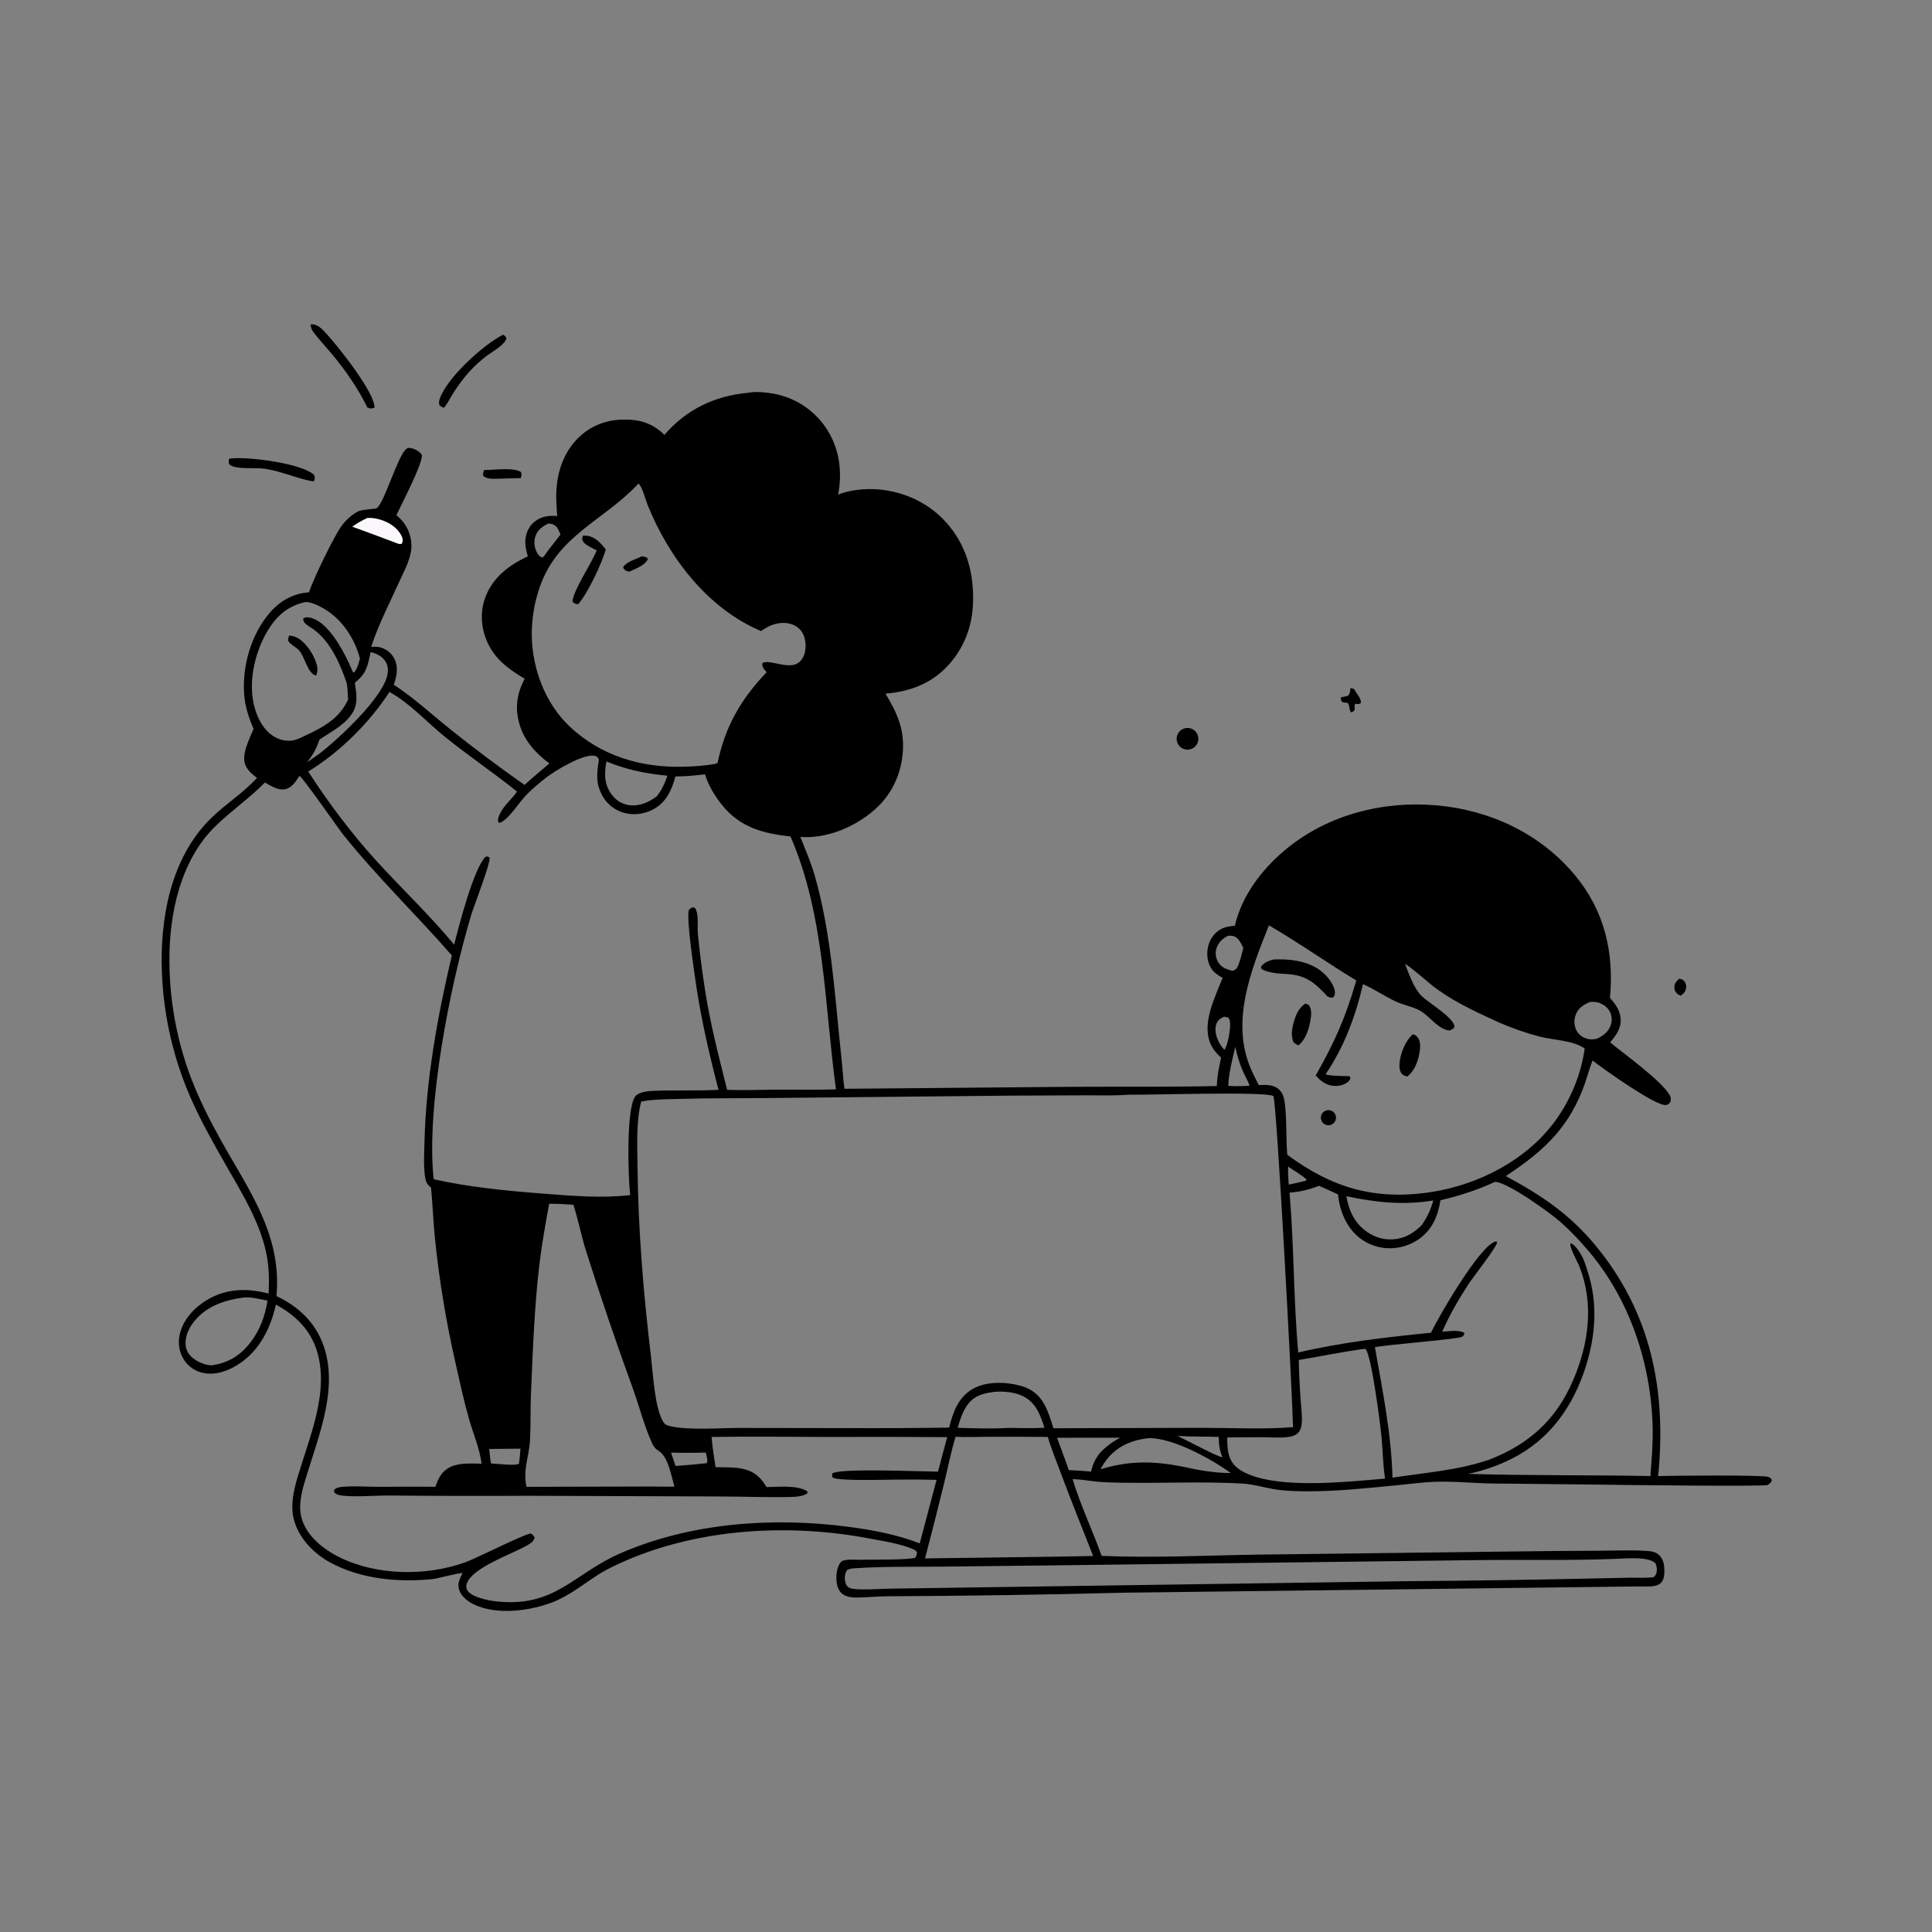 <?xml version="1.0" encoding="utf-8" ?>
<svg xmlns="http://www.w3.org/2000/svg" xmlns:xlink="http://www.w3.org/1999/xlink" width="1024" height="1024">
	<rect width="100%" height="100%" fill="#808080" stroke="none"/>
	<path d="M396.274 208.209C400.422 207.385 405.815 207.906 409.977 208.651Q411.013 208.837 412.039 209.074Q413.065 209.31 414.077 209.597Q415.09 209.885 416.088 210.221Q417.085 210.558 418.065 210.944Q419.044 211.329 420.003 211.763Q420.963 212.197 421.899 212.677Q422.836 213.158 423.748 213.684Q424.66 214.21 425.544 214.78Q426.429 215.351 427.285 215.965Q428.14 216.578 428.964 217.233Q429.788 217.888 430.579 218.583Q431.37 219.278 432.125 220.011Q432.88 220.745 433.599 221.514Q434.317 222.284 434.996 223.088Q435.676 223.892 436.314 224.729Q436.953 225.566 437.55 226.433C444.849 237.105 446.583 249.609 444.242 262.125C447.595 260.801 451.157 260.031 454.731 259.603C468.934 257.902 484.014 261.982 495.197 270.954C507.142 280.537 513.882 294.113 515.387 309.246C516.928 324.742 514.151 338.818 504.022 350.972C494.997 361.802 483.11 366.482 469.347 367.656C475.384 377.823 479.329 386.031 478.544 398.127C477.756 410.285 472.583 421.346 463.355 429.359C452.919 438.42 438.171 444.62 424.215 443.592C426.865 450.266 429.734 456.925 431.742 463.825C440.779 494.867 442.64 530.035 446.122 562.212C446.658 567.164 446.882 572.147 447.566 577.08L567.221 576.038C593.116 575.881 619.051 576.219 644.938 575.606C645.078 570.51 646.126 565.586 647.19 560.623C644.803 558.299 642.82 556.135 641.505 553.001C636.927 542.095 644.064 528.405 648.008 518.293C646.753 517.582 645.521 516.822 644.38 515.936C641.863 513.982 640.372 510.681 640.001 507.562C639.498 503.336 640.572 498.827 643.358 495.549C646.406 491.962 649.938 490.963 654.46 490.722C658.237 474.692 668.674 460.929 681.136 450.503C703.517 431.778 733.153 424.253 761.906 426.892C790.042 429.474 816.532 441.929 834.75 463.862C850.449 482.762 855.552 504.801 853.31 528.936C856.171 532.084 858.591 535.388 858.961 539.771C859.397 544.944 856.593 548.795 853.385 552.482C860.775 558.53 880.673 572.88 884.963 580.407C885.692 581.685 885.693 582.641 885.357 584.059C884.449 585.117 884.274 585.579 882.799 585.69C877.323 586.103 849.679 566.517 844.07 562.065C842.043 567.4 840.684 572.963 838.538 578.276C829.977 599.464 816.691 611.107 798.086 623.35C816.923 633.43 832.188 643.704 845.969 660.503C875.243 696.191 883.333 737.224 878.845 782.38C885.559 782.075 933.99 781.729 937.078 782.74C938.219 783.114 938.612 783.401 939.103 784.475C938.83 785.244 938.877 785.396 938.309 785.97C938.283 785.996 937.014 787.032 936.923 787.071C934.743 787.992 856.353 787.03 846.631 786.868L790.325 786.276C780.479 786.087 770.348 785.023 760.539 785.384C753.927 785.628 747.294 786.552 740.708 787.185C724.549 788.739 707.712 790.571 691.484 790.425C685.799 790.374 680.036 790.16 674.431 789.147C669.188 788.199 663.886 786.617 658.558 786.319C637.328 785.13 615.773 786.227 594.495 785.867C590.126 785.793 585.705 785.733 581.356 785.309C577.274 784.911 573.272 784.108 569.159 783.993L568.506 783.981C572.643 797.785 579.066 811.033 583.883 824.642C611.28 825.832 639.147 824.393 666.573 823.983L803.058 822.303Q825.337 821.987 847.618 821.925C855.371 821.888 863.288 821.526 871.026 821.924C873.598 822.056 876.935 822.096 878.975 823.862C881.13 825.726 881.91 828.182 882.087 830.964C882.248 833.476 882.291 837.03 880.336 838.945C877.791 841.438 872.893 840.805 869.625 840.823L595.338 844.168Q532.879 845.786 470.399 846.058C464.798 846.086 459.216 846.749 453.621 846.724C451.432 846.714 449.084 846.43 447.175 845.28C445.231 844.109 444.149 842.154 443.684 839.979C442.944 836.513 443.187 831.409 445.281 828.425C445.824 827.652 446.336 827.292 447.256 827.061C450.084 826.355 453.536 826.775 456.461 826.709C463.893 826.541 478.086 826.89 484.944 825.761C485.828 824.79 485.796 824.079 486.063 822.831C485.403 821.881 485.076 821.601 483.979 821.115C477.299 818.159 468.266 816.849 461.06 815.478C418.614 807.403 371.444 809.943 331.492 827.25C326.448 829.435 321.397 831.82 316.765 834.795C308.774 839.929 301.78 845.773 292.796 849.242C280.798 853.875 263.431 856.134 251.437 850.494C248.122 848.934 244.596 846.348 243.382 842.734C242.245 839.351 243.659 836.773 245.138 833.814C244.063 833.362 231.64 836.73 229.127 836.978C211.028 838.764 191.502 836.988 175.242 828.28C164.86 822.721 155.492 812.256 154.958 800.053C154.627 792.508 157.053 784.994 159.273 777.883C165.285 758.623 174.175 736.518 168.036 716.249C164.559 704.77 156.563 697.059 146.255 691.452C143.448 703.778 137.837 715.329 127.115 722.626C121.465 726.472 114.332 729.135 107.457 727.641Q106.674 727.47 105.912 727.221Q105.15 726.972 104.417 726.647Q103.684 726.322 102.988 725.924Q102.292 725.526 101.639 725.06Q100.987 724.593 100.386 724.063Q99.784 723.533 99.239 722.945Q98.695 722.357 98.212 721.716Q97.73 721.076 97.315 720.39C94.706 716.132 94.187 711.098 95.483 706.309C97.526 698.756 103.601 692.541 110.235 688.695C120.413 682.793 131.295 682.721 142.394 685.608C142.723 678.202 142.623 671.047 141.047 663.764C137.443 647.107 127.926 631.877 119.568 617.239C113.309 606.276 107.124 595.316 101.906 583.807Q100.1 579.812 98.487 575.736Q96.875 571.659 95.46 567.509Q94.045 563.36 92.831 559.147Q91.617 554.935 90.607 550.669Q89.597 546.403 88.792 542.093Q87.988 537.784 87.391 533.44Q86.794 529.097 86.407 524.73Q86.02 520.363 85.842 515.983C84.587 487.195 90.402 454.668 111.828 433.705C119.633 426.07 128.744 420.461 136.22 412.31C133.805 410.457 131.297 408.434 130.095 405.55C127.713 399.833 132.294 391.7 134.39 386.253C131.786 380.309 129.872 374.401 129.402 367.884C128.319 352.883 133.209 335.903 143.216 324.502C148.587 318.383 155.581 314.462 163.778 313.948C165.719 307.539 177.18 283.895 181.123 278.62C183.29 275.72 186.149 273.127 189.285 271.298C191.9 269.774 199.009 270.036 199.928 269.175C204.044 265.315 210.587 242.515 215.046 238.212C215.769 237.515 216.446 237.282 217.464 237.444C219.776 237.811 222.511 239.26 223.671 241.255C223.434 247.149 213.188 266.399 210.105 273.036C212.66 275.2 214.542 277.341 216 280.386Q216.322 281.046 216.595 281.727Q216.868 282.408 217.091 283.107Q217.314 283.806 217.486 284.52Q217.658 285.233 217.778 285.957Q217.898 286.681 217.965 287.412Q218.032 288.143 218.047 288.876Q218.061 289.61 218.022 290.343Q217.983 291.076 217.891 291.804C217.095 297.668 213.71 303.668 211.288 309.033C206.416 319.823 200.646 330.955 196.957 342.191L196.73 342.893C198.518 342.705 200.356 342.707 202.081 343.266C205.033 344.223 207.587 346.302 208.979 349.088C211.287 353.707 210.349 358.312 208.698 362.914C219.046 369.604 228.335 378.241 237.942 385.947Q257.487 401.669 278.048 416.036C282.233 412.057 286.84 408.454 291.169 404.624C283.874 399.252 277.883 392.599 275.298 383.738C272.833 375.291 273.945 367.496 278.1 359.788C270.133 354.958 263.08 350.07 258.836 341.493C255.113 333.97 254.221 325.105 257.036 317.134C260.872 306.274 269.682 299.51 279.766 294.886C278.965 292.157 278.287 289.494 278.427 286.614C278.61 282.845 280.12 279.213 283.025 276.743C286.682 273.635 290.786 273.156 295.36 273.501C295.089 270.847 294.942 268.154 294.851 265.488C294.446 253.583 297.285 241.792 305.667 232.929C312.014 226.217 320.542 222.608 329.746 222.394C338.835 222.183 345.48 224.031 352.155 230.469C363.901 216.955 378.594 209.9 396.274 208.209ZM339.84 583.837C337.109 594.561 337.781 606.925 337.894 617.956C338.244 651.882 340.999 685.246 345.025 718.919C346.105 727.95 346.96 745.852 351.41 753.409C352.307 754.931 353.185 755.404 354.852 755.813C364.582 758.203 381.447 756.843 391.867 756.833L448.186 756.923Q475.627 757.064 503.065 756.656C505.073 748.568 507.859 740.657 515.503 736.193C522.743 731.965 533.399 732.335 541.284 734.598C546.999 736.238 550.831 739.351 553.65 744.581C555.738 748.455 557.05 752.808 558.33 757.006L637.222 756.768C653.171 756.796 669.424 757.656 685.331 756.432C684.966 738.602 676.724 584.723 674.924 580.91C670.364 578.397 609.13 580.423 598.115 580.218C590.688 580.802 583.079 580.512 575.628 580.541L534.467 580.719L404.751 582.002C390.044 582.153 375.37 581.988 360.667 582.436C353.798 582.645 346.607 582.55 339.84 583.837ZM140.425 414.766C132.157 423.123 122.603 429.692 114.25 437.828C95.626 455.968 89.65 484.281 89.795 509.387Q89.809 513.94 90.059 518.486Q90.309 523.033 90.793 527.56Q91.277 532.088 91.994 536.584Q92.712 541.08 93.66 545.533Q94.609 549.987 95.786 554.385Q96.963 558.783 98.366 563.115Q99.769 567.446 101.394 571.7Q103.019 575.953 104.861 580.117C109.553 590.746 115.097 601.061 120.922 611.105C135.084 635.523 149.163 657.312 146.539 686.934C158.156 692.466 167.141 700.825 171.479 713.2C179.205 735.242 169.556 759.301 163.042 780.366C160.906 787.274 158.254 795.002 159.365 802.323C160.979 812.97 170.888 820.952 180.016 825.424C199.93 835.178 225.704 835.442 246.434 828.135C252.039 826.16 278.97 812.514 281.401 812.812C282.526 813.626 282.822 813.755 283.341 815.018C282.771 817.138 281.148 818.049 279.347 819.099C271.446 823.71 249.795 830.91 247.305 839.692C247.005 840.748 247.069 841.893 247.654 842.845C249.979 846.629 258.805 848.291 263.005 848.757C294.238 852.229 304.064 834.02 328.841 823.271C366.301 807.02 409.442 803.988 449.6 809.221C462.217 810.866 475.62 813.375 487.469 818.04L496.395 784.342Q485.761 784.072 475.125 784.223C469.773 784.197 443.677 785.135 441.275 783.052C440.905 781.964 440.85 781.954 441.247 780.887C445.788 778.09 487.813 779.949 497.179 780.008C498.792 773.916 500.315 767.782 502.036 761.72Q470.356 761.477 438.676 761.617C418.191 761.587 397.637 761.252 377.156 761.623C377.58 767.02 378.406 772.284 379.3 777.616C387.498 777.906 396.498 776.885 402.738 783.376C404.119 784.813 405.248 786.466 406.254 788.179C412.639 788.156 422.48 786.913 428.013 790.516L427.795 791.657C425.127 793.138 422.195 793.351 419.196 793.419C406.658 793.706 394.024 793.199 381.471 793.161L281.017 792.795Q243.336 793 205.655 792.65C199.138 792.631 184.761 793.769 179.479 792.328C178.453 792.048 177.779 791.719 177.118 790.884C177.095 790.251 176.885 789.85 177.398 789.377C178.526 788.337 180.468 788.146 181.93 788.017C187.769 787.505 193.9 788.026 199.785 788.035C210.105 788.051 220.412 787.884 230.733 788.039C232.354 783.481 234.121 779.71 238.746 777.501C243.606 775.178 249.987 775.727 255.258 775.785C254.266 767.847 250.835 759.968 248.639 752.267C245.822 742.389 243.642 732.255 241.391 722.236Q234.012 689.946 230.596 657C229.634 647.82 229.339 638.614 228.462 629.442C226.155 627.685 225.599 626.121 225.218 623.272C224.447 617.505 224.837 611.335 224.974 605.526C225.761 572.233 231.877 538.742 239.491 506.406C220.564 484.719 199.807 464.793 181.842 442.282C178.986 438.703 160.671 412.184 158.708 411.221C156.732 414.169 154.878 417.526 151.099 418.296C147.458 419.039 143.45 416.467 140.425 414.766ZM184.489 370.874C184.36 367.923 184.255 365.004 183.792 362.082C180.196 351.688 175.247 340.119 166.066 333.476C164.078 332.037 160.217 330.421 160.791 327.695C162.372 326.889 163.844 327.129 165.529 327.687C174.088 330.521 181.289 343.657 184.879 351.322Q186.039 353.833 187.114 356.382C188.066 356.194 187.726 356.429 188.319 355.579C189.572 353.782 190.221 351.187 190.767 349.067C188.063 338.492 181.335 328.259 171.8 322.665C169.01 321.028 165.213 319.118 161.959 319.078C153.355 320.939 147.416 325.634 142.721 332.905C135.527 344.048 131.546 360.056 134.479 373.168C135.906 379.547 139.182 386.532 144.832 390.149C147.961 392.152 152.004 393.16 155.678 392.341C158.135 391.794 160.545 390.457 162.821 389.391C170.787 385.66 178.375 381.5 182.976 373.652Q183.775 372.286 184.489 370.874ZM129.293 687.689C118.862 689.041 108.752 692.449 102.218 701.261C99.704 704.652 97.79 709.257 98.461 713.555C98.943 716.639 100.798 718.925 103.343 720.623C105.909 722.334 108.641 723.287 111.683 723.693C120.405 722.677 127.036 718.76 132.428 711.936C137.642 705.34 140.517 697.603 141.792 689.361C137.779 688.577 133.384 687.381 129.293 687.689ZM583.293 778.749C598.404 774.151 611.005 774.285 626.415 777.268C635.021 779.149 643.456 780.766 652.312 780.728C641.809 773.148 622.274 762.43 609.249 762.188C600.438 763.071 592.423 766.228 586.754 773.374Q584.762 775.893 583.293 778.749ZM507.608 756.754C516.244 757.029 525.362 757.377 533.979 756.818C540.488 756.862 547.099 757.118 553.593 756.728C551.385 750.014 549.105 743.42 542.312 740.052C537.838 737.835 532.158 737.328 527.219 737.686C521.653 738.454 516.921 739.34 513.213 744.029C510.39 747.598 508.832 752.417 507.608 756.754ZM374.076 769.873C367.918 770.062 361.817 770.093 355.66 769.9L358.083 777.003Q366.285 776.437 374.457 775.537C375.24 774.384 374.868 773.572 374.617 772.231C374.469 771.44 374.269 770.654 374.076 769.873ZM682.744 618.283C682.614 621.513 682.801 624.646 683.051 627.866C686.004 627.238 688.966 626.641 691.892 625.894L692.598 625.288C689.751 622.495 685.954 620.659 682.744 618.283ZM658.559 575.634L662.303 575.465C661.529 573.032 660.125 570.774 659.068 568.449Q657.617 565.175 656.526 561.765Q655.435 558.354 654.718 554.846C653.161 561.639 651.275 568.536 651.02 575.532C653.58 575.728 655.998 575.753 658.559 575.634ZM713.602 634.027C714.916 641.611 717.852 648.159 724.334 652.78C729.076 656.16 734.858 657.619 740.615 656.608C745.849 655.69 749.933 652.955 753.594 649.251C756.509 645.086 758.289 641.168 759.658 636.272C743.783 638.912 729.215 637.295 713.602 634.027ZM555.366 761.609Q539.543 761.464 523.72 761.522C518.002 761.539 512.133 761.84 506.429 761.517C504.178 769.152 502.618 776.951 500.752 784.684Q495.702 805.382 490.291 825.988L561.375 825.047L579.389 824.702C573.616 809.991 567.694 795.408 562.186 780.589C559.855 774.317 557.232 768.031 555.366 761.609ZM348.057 422.129C350.799 418.668 352.31 415.292 353.741 411.146C342.195 410.023 332.215 408.017 321.429 403.589C320.272 409.824 320.135 415.461 324.011 420.896C326.259 424.048 329.536 426.201 333.394 426.736C338.9 427.5 343.732 425.274 348.057 422.129ZM566.469 779.172C570.407 779.418 574.374 779.58 578.297 780.003C579.236 775.913 580.457 773.257 583.097 769.979C586.357 766.599 589.521 764.217 593.675 762.029L560.25 762.036C562.283 767.753 564.57 773.413 566.469 779.172ZM188.056 361.917C188.997 368.042 190.039 373.457 186.139 378.87C181.853 384.817 175.187 387.974 169.333 392.01C167.739 396.776 165.845 400.145 162.723 404.072L169.212 399.529C178.949 392.063 203.864 369.219 205.502 356.77C205.815 354.393 205.396 351.958 203.917 350.024C202.026 347.552 199.394 346.359 196.471 345.582C194.739 353.32 194.407 356.703 188.056 361.917ZM839.92 555.704C833.247 551.232 823.741 551.404 816.062 549.421C808.796 547.544 801.479 544.961 794.597 541.979C783.677 536.968 772.104 531.728 762.308 524.733C756.182 520.36 750.926 514.933 744.635 510.78C746.726 516.046 749.244 523.492 753.229 527.641C756.681 531.235 771.171 539.693 770.893 544.327C769.999 545.47 769.753 545.604 768.404 546.164C762.825 545.951 757.947 539.013 753.445 536.16C749.314 533.541 744.288 532.914 739.907 530.863C733.924 528.061 728.492 524.278 722.405 521.615C718.579 538.342 712.327 555.116 702.588 569.376L703.183 569.578C705.878 570.46 714.989 570.25 715.227 570.441C715.486 570.649 715.605 570.987 715.795 571.26C715.432 572.6 714.782 573.334 713.61 574.046C710.993 575.637 707.773 575.952 704.841 575.169C701.629 574.311 699.546 572.433 697.358 570.032C707.592 551.859 712.898 540.01 718.867 519.689C703.296 510.227 688.312 499.614 672.577 490.456C663.066 514.176 652.158 541.506 662.994 566.525C664.253 569.432 665.723 572.284 667.171 575.101C671.071 575.013 674.971 574.65 678.028 577.569C679.304 578.788 680.082 580.367 680.496 582.069C682.147 588.858 681.51 603.814 682.281 612.054C705.994 629.583 728.822 636.382 758.499 631.818C783.683 627.945 809.084 614.903 824.31 594.067C832.426 582.96 838.052 569.346 839.92 555.704ZM303.923 638.556C299.629 638.265 295.363 637.957 291.054 638.036C289.166 648.644 287.186 659.196 285.918 669.904C283.21 692.768 282.392 716.067 281.409 739.062C281.063 747.15 281.35 755.284 280.909 763.354C280.419 772.306 277.041 778.739 279.056 788.043L344.625 787.882C348.897 787.917 353.195 788.055 357.464 787.918C355.757 782.18 354.248 772.158 348.988 768.904C347.223 767.812 346.436 766.705 345.575 764.831C341.548 756.067 338.963 745.851 335.704 736.73Q322.247 699.817 310.403 662.356C307.985 654.5 306.419 646.37 303.923 638.556ZM275.066 775.874C275.409 773.184 275.692 770.525 275.856 767.817L259.293 767.991C259.563 770.541 259.76 773.121 260.208 775.647C263.258 775.795 272.777 776.994 275.066 775.874ZM721.274 715.146C710.23 716.768 699.367 719.004 688.373 720.824Q688.594 731.431 689.366 742.013C689.616 745.984 690.257 750.233 689.961 754.19C689.828 755.975 689.381 757.968 688.127 759.32C686.977 760.559 685.382 761.17 683.751 761.466C679.253 762.282 674.09 761.789 669.526 761.758Q660.006 761.715 650.487 761.885C650.425 767.298 650.629 772.91 654.699 777.011C657.52 779.853 661.625 781.487 665.375 782.727C684.092 788.55 714.153 785.409 734.114 783.693L734.009 783C732.946 775.77 732.91 768.377 732.184 761.102C731.518 754.429 726.914 718.147 723.73 714.939C722.918 715.005 722.078 715.028 721.274 715.146ZM645.957 761.596C638.713 761.37 631.405 761.515 624.178 761.089C627.623 762.665 645.754 772.39 647.867 772.347C646.442 768.679 645.957 765.521 645.957 761.596ZM648.973 556.439C650.91 553.714 652.403 544.784 651.914 541.532C651.766 540.545 651.548 540.098 650.938 539.343C650.173 539.142 649.5 538.974 648.709 538.898C646.697 539.89 645.455 540.588 644.683 542.82C643.59 545.982 644.618 549.627 646.119 552.48Q647.265 554.662 648.973 556.439ZM874.749 782.333C875.398 773.822 876.13 765.326 875.941 756.781C875.192 722.975 863.877 688.744 841.764 662.825C837.275 657.564 832.471 652.412 827.286 647.837C821.704 642.911 800.003 627.246 792.886 626.447C792.689 626.425 792.49 626.445 792.291 626.443C782.834 630.825 773.601 633.776 763.466 636.158C762.173 644.451 759.207 651.655 752.083 656.716Q751.545 657.094 750.989 657.446Q750.433 657.797 749.86 658.121Q749.287 658.445 748.7 658.74Q748.112 659.036 747.51 659.302Q746.909 659.568 746.295 659.804Q745.681 660.041 745.056 660.247Q744.432 660.453 743.797 660.628Q743.163 660.804 742.522 660.948Q741.88 661.092 741.232 661.204Q740.583 661.316 739.93 661.397Q739.278 661.477 738.622 661.526Q737.966 661.574 737.308 661.591Q736.65 661.607 735.993 661.591Q735.335 661.575 734.679 661.527Q734.023 661.479 733.37 661.398Q732.717 661.318 732.069 661.206C725.009 659.958 719.055 656.019 715.036 650.108C711.599 645.054 709.764 639.121 709.197 633.065L699.13 628.495C693.805 630.528 689.162 631.704 683.472 632.13C685.917 660.264 685.548 688.7 688.083 716.846C711.301 711.431 734.773 708.732 758.454 706.384C762.799 697.183 783.784 661.296 792.167 658.191C792.873 657.93 792.503 658.023 793.546 658.26C793.587 660.684 780.76 676.881 778.207 680.814C773.083 688.707 768.13 697.211 764.402 705.857C767.725 705.64 773.392 704.663 776.178 706.521C775.902 707.595 775.901 707.88 774.911 708.519C772.947 709.787 735.442 712.694 728.736 714.019C732.758 737.076 737.439 759.694 738.046 783.196C755.483 780.498 772.878 779.351 789.685 773.516C810.349 765.45 824.71 752.495 833.599 731.992C842.049 712.499 845.002 691.373 837.12 671.233C836.201 668.884 831.595 660.954 832.426 658.943C834.84 659.591 837.298 663.703 838.498 665.873C839.83 668.281 840.607 671.211 841.466 673.826C846.969 690.586 845.761 707.819 840.435 724.504C833.71 745.569 821.432 762.915 801.458 773.063Q795.912 775.86 790.046 777.901Q784.18 779.943 778.096 781.193C810.296 782.134 842.539 781.748 874.749 782.333ZM842.671 531.069C839.295 532.579 836.634 534.141 835.219 537.721Q835.03 538.19 834.887 538.676Q834.745 539.162 834.652 539.659Q834.558 540.156 834.514 540.66Q834.47 541.164 834.475 541.67Q834.481 542.177 834.537 542.68Q834.593 543.182 834.697 543.678Q834.802 544.173 834.956 544.655Q835.109 545.137 835.309 545.602C836.265 547.798 837.959 549.393 840.206 550.224C842.354 551.018 844.085 551.075 846.285 550.569C849.528 549.097 852.278 547.139 853.599 543.686C854.518 541.285 854.463 538.638 853.303 536.323C852.096 533.915 849.799 532.227 847.26 531.425C845.772 530.955 844.212 530.993 842.671 531.069ZM290.659 277.466C287.481 279.049 284.903 280.768 283.76 284.301C282.798 287.272 283.216 290.35 284.724 293.054C285.437 294.332 286.071 295.093 287.486 295.492L288.43 294.688C291.096 290.705 294.226 287.159 297.054 283.31C296.198 281.245 295.519 279.071 293.35 278.045C292.468 277.627 291.612 277.546 290.659 277.466ZM650.995 495.937C648.075 497.345 645.985 499.268 644.847 502.385C643.996 504.714 644.269 507.354 645.428 509.524C646.934 512.342 649.252 513.467 652.229 514.278Q652.795 514.43 653.365 514.568C655.182 513.833 655.604 513.361 656.327 511.541C657.494 508.607 658.208 505.48 658.984 502.426C657.873 500.231 656.533 497.083 653.986 496.225C653.09 495.924 651.942 495.934 650.995 495.937ZM855.28 826.26C830.265 827.215 805.085 826.535 780.039 826.932L553.275 829.739L496.654 830.373C482.226 830.468 467.769 830.249 453.36 831.193C451.745 831.299 450.129 831.354 448.811 832.388C447.676 834.395 447.456 836.781 448.182 838.996C448.579 840.206 449.087 841.043 450.262 841.617C453.528 843.212 468.256 841.967 472.75 841.995L746.789 838.045Q795.298 837.714 843.797 836.637Q854.017 836.367 864.238 836.202C868.284 836.151 872.564 836.532 876.552 835.901C877.683 834.719 878.16 833.751 878.166 832.079C878.17 830.749 877.942 829.733 877.377 828.52C873.235 824.666 860.931 826.175 855.28 826.26ZM338.417 256.28L337.861 256.87C319.375 276.358 295.477 283.783 285.986 311.431Q284.911 314.538 284.111 317.727Q283.311 320.915 282.792 324.161Q282.273 327.408 282.038 330.687Q281.804 333.966 281.856 337.253C282.177 354.578 289.02 372.743 301.695 384.819C318.384 400.718 339.921 407.006 362.563 406.382C368.089 406.23 373.948 405.839 379.391 404.812L380.376 404.21C384.398 384.857 392.795 370.48 406.329 356.275C406.193 356.121 406.055 355.969 405.921 355.814C404.797 354.519 404.181 353.815 403.973 352.099L404.326 351.247C409.995 349.275 421.548 357.513 425.943 347.723C427.381 344.518 427.288 339.952 425.956 336.723C424.804 333.93 422.577 331.894 419.732 330.898C415.563 329.44 410.86 330.24 407.012 332.237C405.751 332.892 404.541 333.7 403.345 334.466C374.977 322.48 354.501 295.497 343.211 267.567C342.085 264.783 340.454 258.031 338.417 256.28ZM369.035 522.62C368.111 516.023 363.644 487.051 365.118 482.287C366.04 481.357 366.182 481.156 367.439 480.858C368.386 481.335 368.631 481.373 369.008 482.428C370.327 486.126 369.525 491.263 369.907 495.247C370.816 504.728 372.104 514.335 373.53 523.752C376.31 542.101 380.903 559.686 385.397 577.654C394.274 577.964 403.203 577.58 412.087 577.533C422.396 577.479 432.785 577.721 443.082 577.382C436.99 532.826 437.171 485.147 418.989 443.345C404.532 441.782 392.354 438.592 382.798 426.797C378.942 422.036 375.443 416.326 373.686 410.431C368.466 411.012 363.238 411.554 357.979 411.521C356.137 418.468 353.359 424.838 346.845 428.635C341.992 431.464 336.017 432.333 330.602 430.775Q330.133 430.64 329.672 430.482Q329.211 430.323 328.759 430.141Q328.306 429.958 327.864 429.753Q327.422 429.548 326.991 429.32Q326.559 429.093 326.14 428.843Q325.722 428.593 325.316 428.322Q324.911 428.052 324.519 427.76Q324.128 427.469 323.753 427.158Q323.377 426.847 323.018 426.517Q322.659 426.187 322.318 425.839Q321.976 425.491 321.653 425.125Q321.33 424.76 321.026 424.379Q320.722 423.997 320.438 423.601Q320.154 423.205 319.891 422.794Q319.628 422.384 319.386 421.96Q319.145 421.536 318.925 421.101C316.067 415.559 316.27 411.235 317.012 405.316C317.091 404.69 317.483 403.186 317.364 402.607C317.156 401.595 316.4 400.919 315.423 400.657C309.669 399.116 294.294 408.367 289.521 412.114C285.934 414.931 282.233 417.963 279.06 421.232C274.982 425.436 270.215 433.584 265.144 436.085L264.189 435.939C263.631 434.433 264.228 432.879 264.878 431.487C267.065 426.801 271.207 423.725 274.017 419.524C261.682 409.655 248.558 400.74 236.203 390.842C226.765 383.281 216.941 372.394 206.42 366.763C195.882 383.028 179.965 398.858 163.363 408.908C173.659 424.923 186.241 441.684 199.047 455.778C212.76 470.87 227.727 484.989 240.728 500.698C243.069 491.071 251.026 460.608 257.189 454.254L258.188 453.88L259.459 454.489C260.194 457.265 251.275 479.858 249.682 485.174C238.527 522.398 225.752 586.805 229.85 625.013C249.181 629.343 268.885 631.176 288.599 632.703C303.342 633.845 319.339 635.181 334.029 633.417C332.876 624.006 331.848 587.746 336.633 581.223C338.589 578.556 343.955 578.243 346.986 578.141C358.255 577.761 369.572 578.187 380.831 577.643C376.086 559.452 371.853 541.221 369.035 522.62Z"/>
	<path d="M674.879 508.559C682.8 508.196 691.32 508.994 698.213 513.281C702.077 515.684 706.466 520.347 707.405 524.934C707.704 526.399 707.572 527.346 706.761 528.582C705.26 528.989 704.996 528.707 703.591 528.151C697.007 520.961 692.278 516.885 682.196 516.263C679.192 516.077 676.189 515.988 673.248 515.288C671.803 514.945 670.135 514.559 668.916 513.689C668.279 513.233 668.492 513.312 668.387 512.413C669.756 510.139 672.487 509.292 674.879 508.559Z"/>
	<path d="M748.833 548.197C750.076 548.53 750.688 548.917 751.484 549.956C752.916 551.822 752.835 554.905 752.511 557.101C751.789 562 749.92 567.53 745.859 570.559C744.74 570.283 743.698 570.023 742.937 569.077C741.849 567.724 741.668 565.703 741.754 564.04C742.026 558.722 744.797 551.691 748.833 548.197Z"/>
	<path d="M691.995 531.875C692.644 532.163 693.265 532.523 693.892 532.857C695.222 535.261 695.054 537.532 694.66 540.197C693.963 544.907 692.117 551.111 688.186 554.028C687.006 553.553 686.367 553.157 685.48 552.243C684.382 549.239 684.594 546.302 685.334 543.222C686.384 538.847 688.006 534.304 691.995 531.875Z"/>
	<path d="M702.546 588.7Q702.791 588.597 703.047 588.527Q703.304 588.457 703.567 588.422Q703.83 588.387 704.096 588.387Q704.362 588.386 704.625 588.421Q704.889 588.456 705.145 588.526Q705.402 588.595 705.647 588.698Q705.892 588.8 706.121 588.935Q706.35 589.069 706.56 589.232Q706.77 589.395 706.956 589.585Q707.142 589.774 707.302 589.987Q707.461 590.199 707.591 590.431Q707.721 590.662 707.82 590.909Q707.918 591.156 707.983 591.414Q708.048 591.671 708.078 591.935Q708.109 592.199 708.104 592.465Q708.099 592.73 708.059 592.993Q708.019 593.256 707.945 593.511Q707.871 593.766 707.763 594.009Q707.656 594.252 707.518 594.479Q707.379 594.706 707.212 594.912Q707.045 595.119 706.852 595.301Q706.659 595.484 706.443 595.64Q706.228 595.795 705.994 595.921Q705.76 596.046 705.511 596.14Q705.329 596.208 705.141 596.259Q704.954 596.31 704.762 596.342Q704.57 596.374 704.376 596.387Q704.182 596.401 703.988 596.395Q703.794 596.39 703.601 596.366Q703.408 596.342 703.219 596.299Q703.029 596.256 702.844 596.195Q702.66 596.134 702.482 596.056Q702.304 595.977 702.135 595.882Q701.965 595.786 701.806 595.675Q701.647 595.564 701.499 595.438Q701.351 595.311 701.216 595.171Q701.081 595.031 700.961 594.879Q700.84 594.727 700.734 594.563Q700.629 594.4 700.54 594.227Q700.451 594.055 700.379 593.874Q700.307 593.693 700.253 593.507Q700.199 593.32 700.163 593.129Q700.127 592.938 700.11 592.744Q700.093 592.551 700.095 592.357Q700.096 592.162 700.117 591.969Q700.137 591.776 700.176 591.585Q700.216 591.395 700.273 591.209Q700.33 591.023 700.405 590.844Q700.48 590.665 700.573 590.494Q700.665 590.323 700.773 590.161Q700.881 590 701.005 589.85Q701.128 589.699 701.265 589.562Q701.402 589.424 701.552 589.301Q701.702 589.177 701.864 589.069Q702.025 588.96 702.196 588.868Q702.367 588.775 702.546 588.7Z"/>
	<path d="M308.958 283.89C309.725 283.894 310.495 283.884 311.258 283.987C315.581 284.57 318.555 287.965 321.061 291.218C319.142 298.353 311.377 314.843 306.375 320.28C306.178 320.258 305.978 320.257 305.785 320.212C304.498 319.912 304.206 319.709 303.427 318.722C303.757 313.167 313.423 298.699 316.002 292.312C316.083 292.111 316.16 291.908 316.24 291.706C314.136 290.532 310.281 289.043 309.032 286.968C308.298 285.75 308.62 285.151 308.958 283.89Z"/>
	<path d="M340.031 294.92C341.253 294.939 341.834 295.168 342.976 295.556L343.324 296.448C341.759 299.81 336.668 301.494 333.498 302.986C333.229 302.93 332.954 302.903 332.692 302.819C331.521 302.443 330.668 301.886 330.261 300.769C331.714 297.774 337.026 296.431 340.031 294.92Z"/>
	<path d="M153.219 336.826C154.363 336.979 155.466 337.129 156.544 337.565C161.112 339.413 165.272 345.281 167.017 349.774C168.161 352.721 168.846 355.162 167.511 358.112C163.02 356.912 161.643 348.441 158.691 344.896C157.145 343.039 153.95 341.781 152.84 339.751C152.456 339.048 153.042 337.604 153.219 336.826Z"/>
	<path fill="#FBF8FC" d="M194.741 274.522C197.189 274.389 199.393 274.751 201.736 275.476C206.317 276.892 210.748 279.714 212.887 284.158C213.62 285.68 213.584 286.561 213.054 288.132C211.602 288.716 210.647 287.993 209.213 287.491Q197.983 283.241 186.693 279.154C189.326 277.286 191.801 275.84 194.741 274.522Z"/>
	<path d="M164.63 171.936C165.217 171.912 165.329 171.894 165.969 171.931C168.962 172.101 171.771 175.545 173.676 177.64C179.582 184.133 198.841 208.27 198.484 216.134C198.303 216.184 198.124 216.241 197.942 216.286C196.479 216.645 195.891 216.638 194.647 215.876C189.865 206.036 183.276 196.549 176.323 188.132C172.927 184.02 169.113 180.066 165.948 175.794C165.002 174.517 164.805 173.497 164.63 171.936Z"/>
	<path d="M266.644 177.41C267.722 178.005 267.823 178.174 268.44 179.251C267.664 182.767 260.873 186.41 257.996 188.579C250.856 193.961 245.499 200.218 240.648 207.716C238.834 210.521 237.453 213.55 235.318 216.132C234.303 215.791 233.719 215.501 232.922 214.784C232.592 213.705 232.607 212.919 232.939 211.829C236.365 200.602 256.099 182.729 266.644 177.41Z"/>
	<path d="M121.515 243.087Q122.796 242.954 124.081 242.875C133.444 242.321 159.56 245.585 166.496 251.684C167.074 253.238 166.789 253.621 166.368 255.183C158.178 254.009 149.265 249.707 140.018 248.389C135.398 247.731 124.891 249.042 121.547 246.189C121.078 244.75 121.13 244.563 121.515 243.087Z"/>
	<path d="M627.32 386.221Q627.45 386.171 627.582 386.127Q627.714 386.083 627.848 386.045Q627.983 386.007 628.118 385.976Q628.254 385.945 628.392 385.921Q628.529 385.897 628.667 385.879Q628.805 385.861 628.944 385.85Q629.083 385.839 629.222 385.835Q629.362 385.831 629.501 385.833Q629.64 385.836 629.779 385.845Q629.918 385.854 630.057 385.87Q630.195 385.886 630.333 385.909Q630.47 385.931 630.606 385.961Q630.743 385.99 630.877 386.026Q631.012 386.062 631.145 386.104Q631.277 386.146 631.408 386.195Q631.538 386.244 631.667 386.299Q631.795 386.354 631.92 386.415Q632.045 386.476 632.167 386.543Q632.289 386.61 632.408 386.683Q632.527 386.756 632.642 386.835Q632.757 386.914 632.868 386.998Q632.979 387.082 633.086 387.171Q633.193 387.261 633.295 387.355Q633.397 387.45 633.495 387.549Q633.593 387.648 633.686 387.752Q633.778 387.856 633.866 387.965Q633.954 388.073 634.036 388.185Q634.118 388.298 634.195 388.414Q634.272 388.53 634.343 388.65Q634.414 388.77 634.479 388.893Q634.544 389.017 634.603 389.143Q634.662 389.269 634.715 389.398Q634.768 389.527 634.814 389.658Q634.861 389.79 634.901 389.923Q634.941 390.056 634.975 390.192Q635.008 390.327 635.036 390.463Q635.063 390.6 635.083 390.738Q635.103 390.876 635.117 391.014Q635.131 391.153 635.138 391.292Q635.145 391.431 635.145 391.571Q635.145 391.71 635.138 391.849Q635.132 391.988 635.119 392.127Q635.105 392.266 635.085 392.404Q635.065 392.541 635.039 392.678Q635.012 392.815 634.979 392.95Q634.945 393.086 634.906 393.219Q634.866 393.353 634.82 393.484Q634.773 393.615 634.721 393.745Q634.668 393.874 634.61 394Q634.551 394.126 634.486 394.25Q634.422 394.373 634.351 394.493Q634.28 394.613 634.204 394.73Q634.127 394.846 634.045 394.959Q633.964 395.071 633.876 395.18Q633.789 395.289 633.696 395.393Q633.604 395.497 633.507 395.597Q633.409 395.696 633.307 395.791Q633.205 395.886 633.098 395.975Q632.992 396.065 632.881 396.15Q632.77 396.234 632.655 396.313Q632.541 396.392 632.422 396.465Q632.304 396.539 632.182 396.606Q632.06 396.674 631.935 396.735Q631.81 396.797 631.682 396.852Q631.507 396.928 631.328 396.992Q631.148 397.056 630.965 397.108Q630.782 397.159 630.596 397.199Q630.409 397.239 630.221 397.266Q630.032 397.293 629.843 397.308Q629.653 397.323 629.462 397.325Q629.272 397.327 629.082 397.317Q628.892 397.306 628.703 397.283Q628.514 397.26 628.326 397.225Q628.139 397.189 627.955 397.141Q627.771 397.094 627.59 397.034Q627.409 396.974 627.233 396.902Q627.056 396.83 626.885 396.747Q626.714 396.664 626.548 396.569Q626.383 396.475 626.224 396.37Q626.065 396.264 625.914 396.149Q625.763 396.034 625.619 395.908Q625.475 395.783 625.341 395.649Q625.206 395.514 625.08 395.371Q624.954 395.228 624.839 395.077Q624.723 394.926 624.617 394.767Q624.511 394.609 624.416 394.444Q624.321 394.279 624.238 394.108Q624.154 393.937 624.081 393.76Q624.009 393.584 623.949 393.404Q623.888 393.223 623.84 393.039Q623.791 392.855 623.755 392.668Q623.719 392.481 623.696 392.292Q623.672 392.103 623.661 391.912Q623.65 391.722 623.651 391.532Q623.653 391.341 623.667 391.151Q623.681 390.962 623.708 390.773Q623.735 390.584 623.774 390.398Q623.813 390.212 623.864 390.028Q623.916 389.845 623.979 389.665Q624.043 389.486 624.118 389.311Q624.193 389.136 624.279 388.966Q624.366 388.796 624.464 388.633Q624.561 388.469 624.67 388.313Q624.778 388.156 624.896 388.007Q625.015 387.858 625.143 387.717Q625.271 387.576 625.408 387.443Q625.545 387.311 625.69 387.188Q625.836 387.065 625.989 386.952Q626.142 386.839 626.303 386.737Q626.463 386.634 626.63 386.543Q626.797 386.451 626.97 386.37Q627.142 386.29 627.32 386.221Z"/>
	<path d="M256.617 249.098C261.418 249.234 272.333 247.484 276.156 250.235C276.613 251.637 276.414 251.969 276.034 253.42C272.248 253.405 268.467 253.639 264.683 253.715C262.045 253.767 258.151 254.159 256.148 252.22C255.945 250.767 256.07 250.477 256.617 249.098Z"/>
	<path d="M715.778 364.631C716.509 364.791 717.121 365.005 717.817 365.27C718.774 367.624 721.571 369.982 721.282 372.586C720.176 373.424 719.652 373.112 718.329 373.023C717.717 374.088 717.986 374.829 718.072 376.022C717.431 377.219 717.331 377.104 716.026 377.556C714.828 375.782 715.515 373.88 714.275 372.527C713.094 372.468 712.254 372.478 711.18 371.929C710.711 370.808 710.482 370.795 710.815 369.566C712.02 369.381 713.189 369.115 714.374 368.836C715.729 367.488 715.531 366.491 715.778 364.631Z"/>
	<path d="M890.091 518.692C891.024 518.929 891.779 519.08 892.484 519.798C893.383 520.712 893.791 521.959 893.697 523.226C893.534 525.438 892.549 526.436 890.908 527.709C890.14 527.46 889.557 527.223 888.938 526.668C887.929 525.766 887.401 524.604 887.449 523.244C887.526 521.079 888.581 520.013 890.091 518.692Z"/>
</svg>
